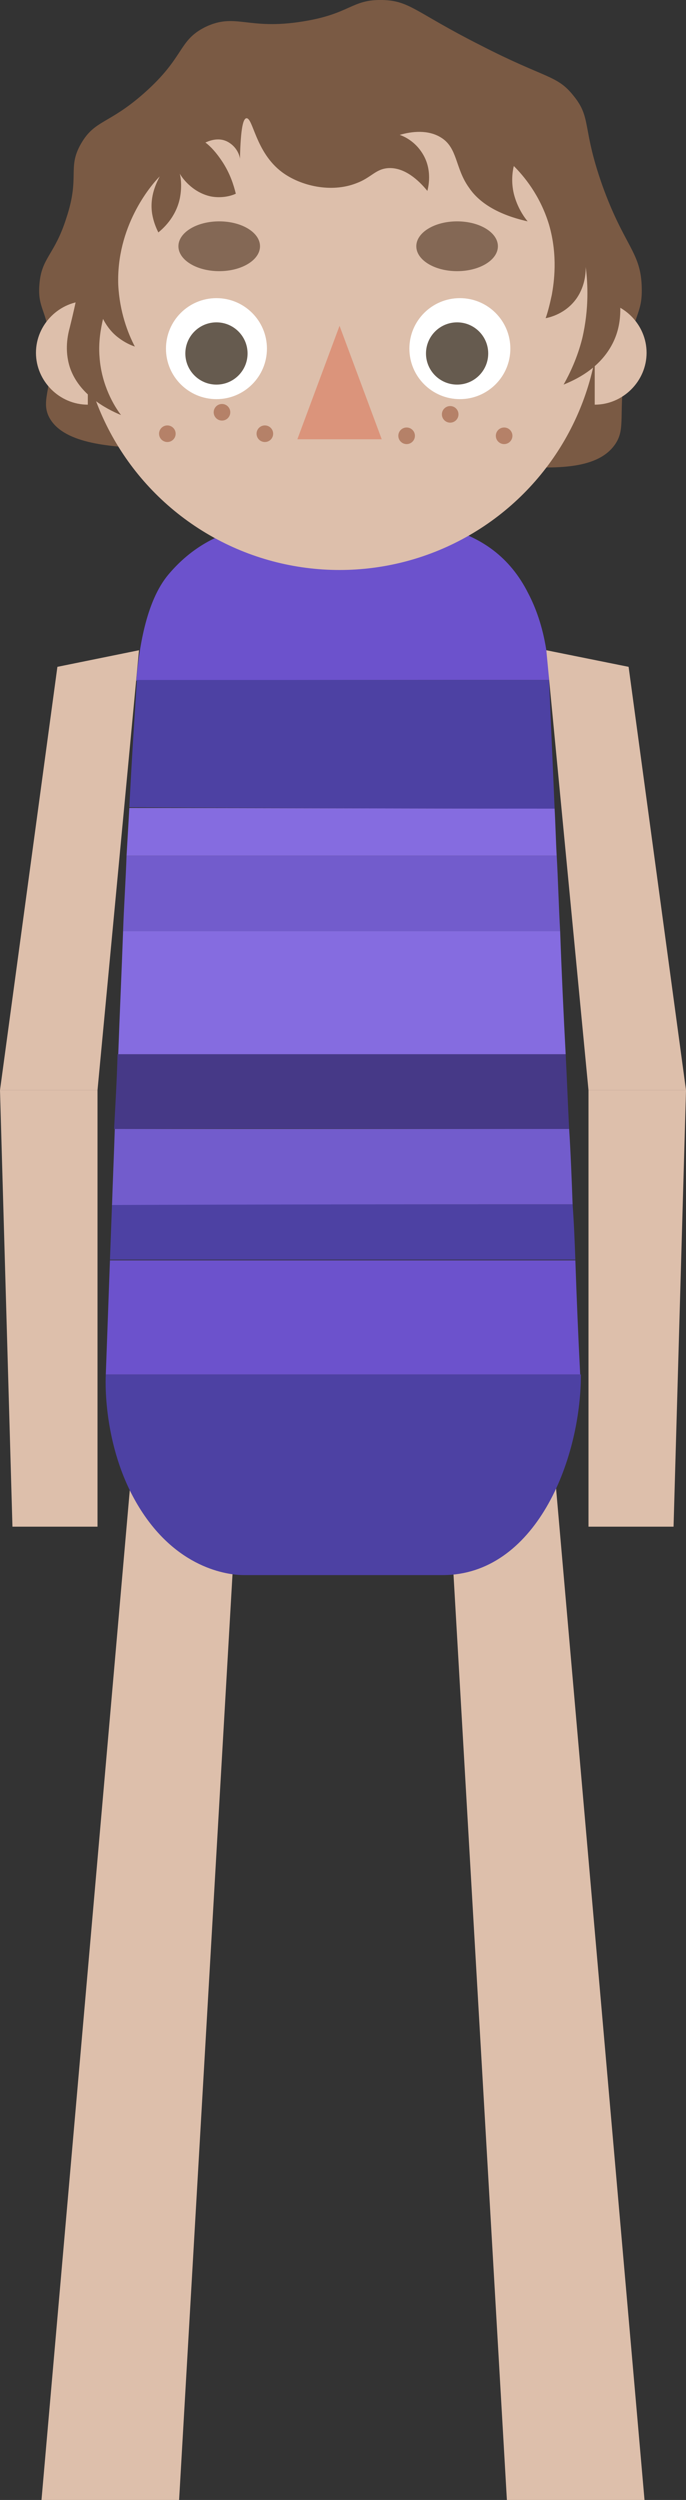 <?xml version="1.0" encoding="utf-8"?>
<!-- Generator: Adobe Illustrator 22.0.0, SVG Export Plug-In . SVG Version: 6.00 Build 0)  -->
<svg version="1.1" id="Layer_2" xmlns="http://www.w3.org/2000/svg" xmlns:xlink="http://www.w3.org/1999/xlink" x="0px" y="0px"
	 viewBox="0 0 99.2 361.4" style="enable-background:new 0 0 99.2 361.4;" xml:space="preserve">
<rect x="0" y="0" width="99.2" height="361.4" fill="#333333" stroke="none"/>
<style type="text/css">
	.st0{fill:#DDBFAB;}
	.st1{fill:#6C52CC;}
	.st2{fill:#4D41A3;}
	.st3{fill:#725CCC;}
	.st4{fill:#463987;}
	.st5{fill:#856CE0;}
	.st6{fill:#7A5A44;}
	.st7{fill:#DB947B;}
	.st8{fill:#FFFFFF;}
	.st9{fill:#665B4F;}
	.st10{fill:#846855;}
	.st11{fill:#B58168;}
</style>
<polygon class="st0" points="25.9,361.4 6,361.4 19.6,205.9 34.1,219.3 "/>
<polygon class="st0" points="73.3,361.4 93.2,361.4 79.6,205.9 65.1,219.3 "/>
<g>
	<path class="st1" d="M79.4,98.3c-0.1-3.3-0.7-8.1-3-12.5C71,75,59.6,75,49.6,75.1c-9.6,0.1-18.5,0-25.2,7.9
		c-3.4,4-4.3,11.1-4.7,15.4C39.7,98.3,59.5,98.3,79.4,98.3z"/>
	<path class="st2" d="M15.3,198.7c-0.1,1.8-0.2,12,5.6,20.4c5.8,8.4,13.2,8.6,14.4,8.6h28.7c13.3,0,20-16.4,20-29
		C61,198.7,38.2,198.7,15.3,198.7z"/>
	<path class="st1" d="M83.9,198.7c-0.3-5.8-0.5-10.7-0.7-16.5c-22.4,0-44.9,0-67.3,0c-0.2,5.4-0.4,11.1-0.6,16.5
		C38.2,198.7,61,198.7,83.9,198.7z"/>
	<path class="st2" d="M80.2,116.9c-0.3-7.3-0.5-11.2-0.8-18.6c-19.9,0-39.8,0-59.6,0c-0.5,7.8-0.7,10.7-1.1,18.4
		C39.3,116.8,59.7,116.9,80.2,116.9z"/>
	<path class="st2" d="M83.2,182.1c-0.1-2.7-0.2-5.3-0.4-8c-21.7,0-44.4,0-66.6,0c-0.1,2.5-0.2,5.5-0.3,8
		C38.7,182.1,60.6,182.1,83.2,182.1z"/>
	<path class="st3" d="M82.8,174.1c-0.1-3-0.3-8-0.5-10.9c-22,0-44.3,0-65.7,0c-0.1,3.2-0.3,7.8-0.4,11
		C38.2,174.1,60.4,174.1,82.8,174.1z"/>
	<path class="st4" d="M82.3,163.2c-0.2-3.9-0.3-6.9-0.5-10.8c-21.3,0-43.3,0-64.8,0c-0.1,3.8-0.3,7-0.5,10.8
		C38.5,163.1,59.8,163.2,82.3,163.2z"/>
	<path class="st5" d="M81.8,152.4c-0.3-5.6-0.6-12.1-0.8-17.8c-22.1,0-41.6,0-63.2,0c-0.2,5.7-0.5,12.1-0.7,17.8
		C38.6,152.4,60.1,152.4,81.8,152.4z"/>
	<path class="st3" d="M81,134.6c-0.2-3.4-0.3-7.5-0.5-10.9c-21,0-40.6,0-62.2,0c-0.1,3.2-0.4,7.7-0.5,10.9
		C39.2,134.6,59.7,134.6,81,134.6z"/>
	<path class="st5" d="M80.5,123.7c-0.1-1.7-0.2-5.1-0.3-6.8c-20.9,0-40.9-0.1-61.5-0.1c-0.1,1.9-0.3,5.1-0.4,6.9
		C38.9,123.7,59.5,123.7,80.5,123.7z"/>
</g>
<polygon class="st0" points="85.1,157.6 99.2,157.6 90.9,96.4 79,94 "/>
<polygon class="st0" points="97.4,220.7 85.1,220.7 85.1,157.6 99.2,157.6 "/>
<polygon class="st0" points="14.1,157.6 0,157.6 8.3,96.4 20.1,94 "/>
<polygon class="st0" points="1.8,220.7 14.1,220.7 14.1,157.6 0,157.6 "/>
<path class="st6" d="M73.8,67.4c5.8,0.3,12.4,0.7,15.1-3.1c1.7-2.4,0.4-4.3,1.6-12c1.1-7.1,2.4-6.8,2.3-10.7
	c-0.1-5.2-2.5-5.9-5.7-14.8c-3-8.5-1.5-9.7-4.2-13c-2.4-3-4-2.4-13.5-7.3C60.1,1.8,59.3,0.1,55.3,0c-4.5-0.1-4.6,2-11.5,3.1
	c-8,1.3-9.7-1.3-14.1,0.8c-4,2-2.9,4.3-8.9,9.6c-5.1,4.5-7.1,3.8-9.1,7.3c-2,3.5-0.1,4.7-2.1,10.7c-1.7,5.4-3.6,5.7-3.9,9.6
	c-0.3,3.5,1.1,3.7,1.6,8.6c0.5,6-1.4,7.9-0.3,10.4c1.9,4.1,9,4.4,13.3,4.7C23.6,65,25.2,65.1,73.8,67.4z"/>
<circle class="st0" cx="49.1" cy="44.8" r="37.6"/>
<polygon class="st7" points="49.1,47.1 55.2,63.5 43,63.5 "/>
<circle class="st8" cx="66.5" cy="50.4" r="7.3"/>
<circle class="st8" cx="31.3" cy="50.4" r="7.3"/>
<path class="st0" d="M86,58.5c4.1,0,7.5-3.4,7.5-7.5s-3.4-7.5-7.5-7.5C86,48.5,86,53.5,86,58.5z"/>
<path class="st0" d="M12.7,58.5c-4.1,0-7.5-3.4-7.5-7.5s3.4-7.5,7.5-7.5C12.7,48.5,12.7,53.5,12.7,58.5z"/>
<circle class="st9" cx="66.1" cy="51.1" r="4.5"/>
<circle class="st9" cx="31.3" cy="51.1" r="4.5"/>
<ellipse class="st10" cx="31.7" cy="35.6" rx="5.9" ry="3.6"/>
<ellipse class="st10" cx="66.1" cy="35.6" rx="5.9" ry="3.6"/>
<circle class="st11" cx="72.9" cy="63" r="1.2"/>
<circle class="st11" cx="65.1" cy="59.9" r="1.2"/>
<circle class="st11" cx="58.8" cy="63" r="1.2"/>
<circle class="st11" cx="24.2" cy="62.7" r="1.2"/>
<circle class="st11" cx="32.1" cy="59.6" r="1.2"/>
<circle class="st11" cx="38.3" cy="62.7" r="1.2"/>
<path class="st6" d="M35.6,17.1c1-0.2,1.3,4.9,5.2,7.8c2.7,2,7.1,3,10.7,1.6c2.2-0.8,2.8-2.1,4.7-2.2c2.3-0.1,4.3,1.7,5.6,3.3
	c0.1-0.4,0.8-3-0.7-5.4c-1.1-1.8-2.7-2.5-3.3-2.7c1.7-0.5,4.1-0.8,6,0.4c2.4,1.5,2,4.4,4,7.2c1.2,1.8,3.6,3.8,8.5,4.9
	c-0.5-0.6-1.5-2-2-4c-0.4-1.7-0.2-3.2,0-4c1.4,1.4,3.8,4.2,5.1,8.5c1.3,4.5,0.7,8.4,0.4,10.1c-0.3,1.4-0.6,2.6-0.9,3.4
	c0.5-0.1,2.9-0.6,4.5-2.9c1.3-1.9,1.3-3.9,1.3-4.5c0.3,2.3,0.5,6-0.5,10.3c-0.7,2.8-1.8,5.1-2.7,6.7c1.7-0.7,5-2.2,6.9-5.6
	c1.9-3.4,1.4-7,0.5-10.9c-2.6-11.3-4.6-19.9-12.7-26.8C61-0.6,40.1,6,37.1,7c-3.6,1.2-16.2,5.4-22.3,17c-3.3,6.4-0.9,8-4.7,23.3
	c-0.3,1.1-0.8,3.3,0,5.8c1.3,3.9,5.2,6,7.4,6.9c-1-1.3-2.8-4.3-3.1-8.3c-0.2-2.3,0.2-4.3,0.5-5.6c0.3,0.6,1,1.8,2.2,2.7
	c0.9,0.7,1.8,1.1,2.4,1.3c-1-1.9-2.2-5-2.4-8.9c-0.3-8.4,4.6-14.3,6-15.7c-0.4,0.8-1.5,2.8-1.1,5.4c0.2,1.2,0.6,2.1,0.9,2.7
	c0.6-0.5,2.5-2.1,3.1-4.9c0.3-1.5,0.2-2.8,0-3.6c0.2,0.4,1.7,2.7,4.5,3.3c1.6,0.3,3-0.1,3.6-0.4c-0.3-1.2-0.8-2.9-2-4.7
	c-0.8-1.2-1.6-2.1-2.4-2.7c0.1,0,1.8-1,3.4,0c1.3,0.8,1.6,2.1,1.6,2.4C34.8,18.3,35.2,17.2,35.6,17.1z"/>
</svg>
